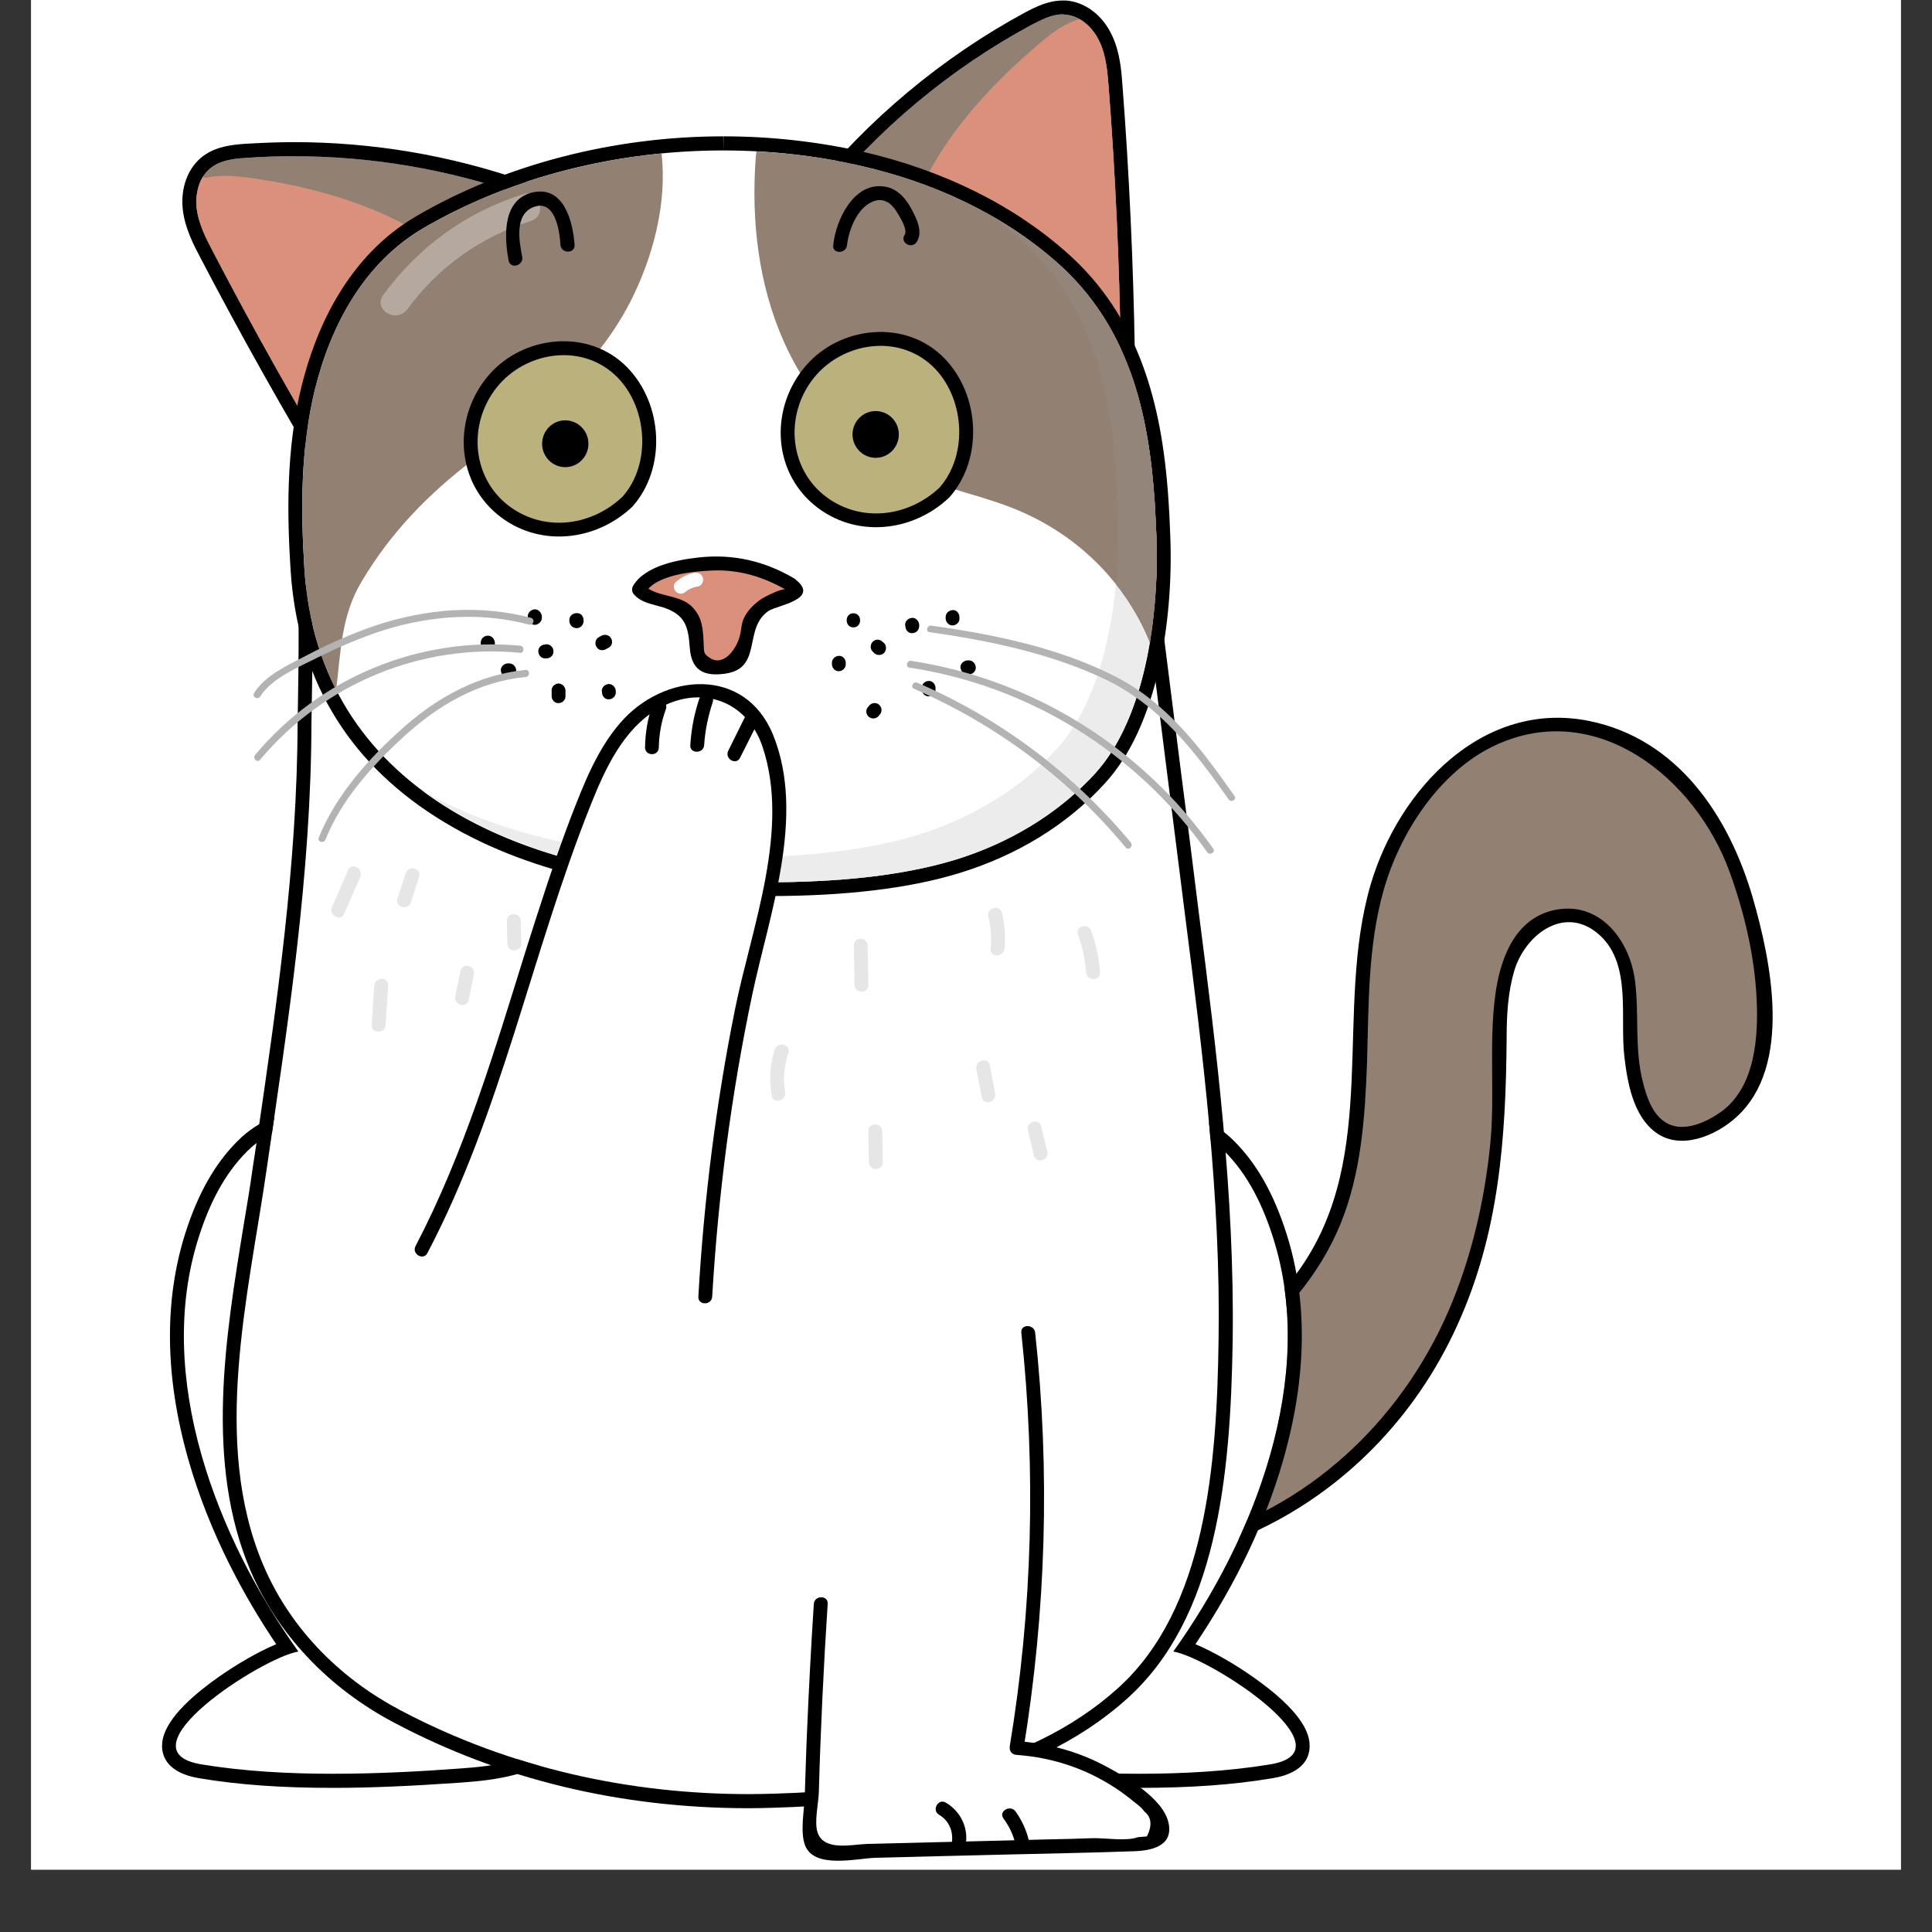 <svg xmlns="http://www.w3.org/2000/svg" xmlns:xlink="http://www.w3.org/1999/xlink" width="40" zoomAndPan="magnify" viewBox="0 0 30 30" height="40" preserveAspectRatio="xMidYMid meet" version="1.0"><rect x="0" y="0" width="30" height="30" fill="#333333" stroke="none"/><defs><clipPath id="12ef13d33e"><path d="M 0.484 0 L 29.516 0 L 29.516 29.031 L 0.484 29.031 Z M 0.484 0 " clip-rule="nonzero"/></clipPath><clipPath id="97759ef23c"><path d="M 14 11 L 27.957 11 L 27.957 25 L 14 25 Z M 14 11 " clip-rule="nonzero"/></clipPath><clipPath id="34660579dc"><path d="M 14.094 11.129 L 27.523 11.129 L 27.523 24.367 L 14.094 24.367 Z M 14.094 11.129 " clip-rule="nonzero"/></clipPath></defs><g clip-path="url(#12ef13d33e)"><path fill="#ffffff" d="M 0.484 0 L 29.516 0 L 29.516 29.031 L 0.484 29.031 Z M 0.484 0 " fill-opacity="1" fill-rule="nonzero"/><path fill="#ffffff" d="M 0.484 0 L 29.516 0 L 29.516 29.031 L 0.484 29.031 Z M 0.484 0 " fill-opacity="1" fill-rule="nonzero"/></g><g clip-path="url(#97759ef23c)"><path fill="#928072" d="M 14.297 22.816 C 15.598 22.918 16.863 22.375 17.988 21.711 C 19.055 21.082 20.086 20.293 20.625 19.172 C 21.555 17.227 20.672 14.715 21.758 12.906 C 22.023 12.469 22.32 12.039 22.734 11.734 C 24.141 10.707 25.867 11.441 26.652 12.816 C 27.203 13.773 27.957 16.621 26.73 17.387 C 25.332 18.258 25.277 16.305 25.297 15.543 C 25.309 15.086 25.168 14.582 24.785 14.344 C 24.508 14.172 24.129 14.18 23.859 14.363 C 23.207 14.801 23.285 16.008 23.293 16.684 C 23.316 19.633 22.16 22.457 19.387 23.711 C 17.766 24.441 15.824 24.414 14.223 23.637 L 14.297 22.816 " fill-opacity="1" fill-rule="nonzero"/></g><g clip-path="url(#34660579dc)"><path fill="#000000" d="M 14.297 22.926 C 16.094 23.035 17.914 22.066 19.281 20.961 C 19.926 20.438 20.488 19.797 20.809 19.02 C 21.137 18.227 21.195 17.355 21.227 16.508 C 21.254 15.617 21.238 14.707 21.48 13.84 C 21.73 12.941 22.348 11.984 23.207 11.578 C 24.789 10.832 26.332 12.086 26.859 13.543 C 27.086 14.172 27.246 14.844 27.277 15.516 C 27.305 16.109 27.254 16.871 26.734 17.258 C 26.516 17.414 26.168 17.586 25.898 17.449 C 25.668 17.332 25.57 17.043 25.512 16.809 C 25.375 16.277 25.457 15.75 25.387 15.219 C 25.301 14.582 24.828 13.98 24.129 14.133 C 23.508 14.27 23.285 14.914 23.215 15.48 C 23.121 16.219 23.211 16.973 23.145 17.719 C 23.07 18.508 22.902 19.297 22.621 20.039 C 21.957 21.805 20.586 23.23 18.793 23.824 C 17.738 24.176 16.59 24.227 15.504 23.973 C 15.23 23.91 14.957 23.828 14.695 23.727 C 14.645 23.703 14.301 23.562 14.332 23.629 C 14.32 23.605 14.344 23.559 14.34 23.531 C 14.305 23.316 14.387 23.035 14.406 22.816 C 14.418 22.676 14.203 22.68 14.191 22.816 C 14.164 23.09 14.141 23.363 14.113 23.637 C 14.109 23.672 14.137 23.715 14.168 23.73 C 15.82 24.512 17.766 24.559 19.441 23.805 C 20.863 23.16 21.984 22.004 22.629 20.578 C 23.281 19.148 23.383 17.668 23.395 16.121 C 23.395 15.766 23.414 15.406 23.516 15.066 C 23.691 14.496 24.324 14.027 24.859 14.539 C 25.336 14.996 25.152 15.809 25.223 16.406 C 25.27 16.809 25.359 17.324 25.707 17.582 C 26.094 17.871 26.645 17.637 26.965 17.344 C 27.84 16.547 27.5 14.918 27.215 13.934 C 26.844 12.664 26.047 11.473 24.676 11.195 C 23.031 10.863 21.723 12.25 21.285 13.73 C 20.711 15.691 21.43 17.922 20.191 19.695 C 19.57 20.586 18.645 21.219 17.715 21.742 C 16.668 22.336 15.52 22.781 14.297 22.707 C 14.16 22.699 14.16 22.918 14.297 22.926 " fill-opacity="1" fill-rule="nonzero"/></g><path fill="#ffffff" d="M 5.699 17.496 C 5.016 17.34 4.312 17.398 3.84 17.875 C 3.473 18.238 3.242 18.719 3.086 19.211 C 2.391 21.383 3.371 23.883 4.633 25.645 C 4.066 25.738 1.828 27.188 3.133 27.398 C 4.406 27.605 5.863 27.555 7.145 27.461 C 7.66 27.426 8.207 27.352 8.598 27.016 C 8.809 26.836 8.953 26.594 9.074 26.348 C 9.617 25.25 9.75 23.977 9.57 22.762 C 9.332 21.176 8.57 19.586 7.445 18.438 C 7.047 18.031 6.383 17.656 5.699 17.496 " fill-opacity="1" fill-rule="nonzero"/><path fill="#000000" d="M 5.051 17.199 C 4.496 17.199 4.023 17.379 3.688 17.719 C 3.336 18.07 3.074 18.535 2.879 19.145 C 2.547 20.191 2.559 21.367 2.918 22.641 C 3.254 23.832 3.82 24.836 4.289 25.531 C 4 25.652 3.656 25.855 3.391 26.043 C 2.809 26.453 2.516 26.812 2.516 27.109 C 2.516 27.262 2.59 27.531 3.098 27.613 C 3.703 27.715 4.379 27.762 5.168 27.762 C 5.75 27.762 6.383 27.734 7.16 27.68 C 7.691 27.641 8.289 27.57 8.738 27.18 C 8.996 26.961 9.156 26.672 9.27 26.445 C 9.797 25.375 9.98 24.055 9.781 22.73 C 9.535 21.07 8.738 19.449 7.598 18.285 C 7.148 17.828 6.441 17.445 5.746 17.285 C 5.508 17.23 5.273 17.199 5.051 17.199 Z M 5.051 17.418 C 5.266 17.418 5.484 17.445 5.699 17.496 C 6.383 17.656 7.047 18.031 7.445 18.438 C 8.57 19.586 9.332 21.176 9.57 22.762 C 9.75 23.977 9.617 25.25 9.074 26.348 C 8.953 26.594 8.809 26.836 8.598 27.016 C 8.207 27.352 7.66 27.426 7.145 27.461 C 6.516 27.508 5.84 27.543 5.168 27.543 C 4.473 27.543 3.777 27.504 3.133 27.398 C 1.828 27.188 4.066 25.738 4.633 25.645 C 3.371 23.883 2.391 21.383 3.086 19.211 C 3.242 18.719 3.473 18.238 3.84 17.875 C 4.164 17.551 4.594 17.418 5.051 17.418 " fill-opacity="1" fill-rule="nonzero"/><path fill="#ffffff" d="M 17.152 17.496 C 17.836 17.34 18.539 17.398 19.012 17.875 C 19.379 18.238 19.609 18.719 19.766 19.211 C 20.461 21.383 19.48 23.883 18.219 25.645 C 18.785 25.738 21.023 27.188 19.719 27.398 C 18.449 27.605 16.988 27.555 15.707 27.461 C 15.191 27.426 14.645 27.352 14.254 27.016 C 14.043 26.836 13.898 26.594 13.777 26.348 C 13.234 25.25 13.102 23.977 13.281 22.762 C 13.52 21.176 14.281 19.586 15.406 18.438 C 15.805 18.031 16.469 17.656 17.152 17.496 " fill-opacity="1" fill-rule="nonzero"/><path fill="#000000" d="M 17.801 17.199 C 17.578 17.199 17.344 17.23 17.105 17.285 C 16.41 17.445 15.703 17.828 15.254 18.285 C 14.113 19.449 13.316 21.07 13.07 22.73 C 12.871 24.055 13.055 25.375 13.582 26.445 C 13.695 26.672 13.859 26.961 14.113 27.18 C 14.562 27.57 15.164 27.641 15.691 27.68 C 16.469 27.734 17.102 27.762 17.684 27.762 C 18.473 27.762 19.148 27.715 19.754 27.613 C 19.973 27.578 20.336 27.469 20.336 27.109 C 20.34 26.812 20.043 26.453 19.461 26.043 C 19.195 25.855 18.852 25.652 18.562 25.531 C 19.031 24.836 19.598 23.832 19.934 22.641 C 20.293 21.367 20.309 20.191 19.973 19.145 C 19.777 18.535 19.516 18.07 19.164 17.719 C 18.828 17.379 18.355 17.199 17.801 17.199 Z M 17.801 17.418 C 18.258 17.418 18.691 17.551 19.012 17.875 C 19.379 18.238 19.609 18.719 19.766 19.211 C 20.461 21.383 19.48 23.883 18.219 25.645 C 18.785 25.738 21.023 27.188 19.719 27.398 C 19.074 27.504 18.379 27.543 17.684 27.543 C 17.012 27.543 16.336 27.508 15.707 27.461 C 15.191 27.426 14.645 27.352 14.254 27.016 C 14.043 26.836 13.898 26.594 13.777 26.348 C 13.234 25.25 13.102 23.977 13.281 22.762 C 13.52 21.176 14.281 19.586 15.406 18.438 C 15.805 18.031 16.469 17.656 17.152 17.496 C 17.367 17.445 17.586 17.418 17.801 17.418 " fill-opacity="1" fill-rule="nonzero"/><path fill="#ffffff" d="M 4.797 8.871 C 4.895 8.855 4.836 11.051 4.836 11.223 C 4.832 13.574 4.473 15.883 4.137 18.18 C 3.855 20.117 3.281 22.398 4.086 24.297 C 4.531 25.348 5.348 26.102 6.227 26.562 C 8.062 27.531 10.066 27.914 12.027 27.852 C 13.797 27.797 15.918 27.52 17.367 26.207 C 18.723 24.977 18.895 22.762 18.922 20.809 C 18.957 18.594 18.68 16.379 18.398 14.184 C 18.121 11.996 17.848 9.809 17.566 7.621 C 17.484 6.973 17.504 6.707 16.984 6.723 C 16.766 6.73 16.543 6.801 16.328 6.84 C 14.727 7.121 13.125 7.402 11.52 7.688 C 9.305 8.078 7.039 8.699 4.797 8.871 " fill-opacity="1" fill-rule="nonzero"/><path fill="#000000" d="M 17.027 6.504 C 17.012 6.504 16.992 6.504 16.977 6.504 C 16.812 6.512 16.652 6.547 16.496 6.582 C 16.426 6.598 16.355 6.613 16.289 6.625 L 11.484 7.473 C 10.742 7.602 9.988 7.762 9.254 7.914 C 7.789 8.223 6.27 8.539 4.789 8.652 L 4.781 8.652 L 4.762 8.656 L 4.789 8.879 L 4.797 9.09 C 4.691 9.09 4.621 9.012 4.605 8.957 C 4.629 9.047 4.652 9.477 4.625 11.023 C 4.621 11.125 4.621 11.195 4.621 11.223 C 4.617 13.41 4.297 15.598 3.988 17.715 L 3.922 18.148 C 3.883 18.438 3.832 18.73 3.781 19.039 C 3.5 20.762 3.18 22.711 3.887 24.383 C 4.309 25.375 5.102 26.215 6.129 26.754 C 7.789 27.633 9.641 28.078 11.629 28.078 C 11.762 28.078 11.898 28.074 12.035 28.07 C 13.633 28.02 15.941 27.789 17.512 26.367 C 18.887 25.121 19.109 22.961 19.141 20.812 C 19.172 18.551 18.891 16.316 18.613 14.156 C 18.523 13.426 18.43 12.695 18.336 11.969 C 18.156 10.535 17.969 9.051 17.781 7.594 C 17.773 7.535 17.766 7.48 17.758 7.426 C 17.699 6.91 17.648 6.504 17.027 6.504 M 4.797 8.871 L 4.797 8.871 M 17.027 6.723 C 17.504 6.723 17.484 6.992 17.566 7.621 C 17.848 9.809 18.121 11.996 18.398 14.184 C 18.68 16.379 18.957 18.594 18.922 20.809 C 18.895 22.762 18.723 24.977 17.367 26.207 C 15.918 27.52 13.797 27.797 12.027 27.852 C 11.895 27.855 11.762 27.859 11.629 27.859 C 9.797 27.859 7.938 27.465 6.227 26.562 C 5.348 26.102 4.531 25.348 4.086 24.297 C 3.281 22.398 3.855 20.117 4.137 18.18 C 4.473 15.883 4.832 13.574 4.836 11.223 C 4.836 11.051 4.895 8.871 4.797 8.871 C 7.039 8.699 9.305 8.078 11.52 7.688 C 13.125 7.402 14.727 7.121 16.328 6.84 C 16.543 6.801 16.766 6.73 16.984 6.723 C 17 6.723 17.012 6.723 17.027 6.723 " fill-opacity="1" fill-rule="nonzero"/><path fill="#928072" d="M 8.062 3.016 C 6.699 2.543 5.242 2.348 3.805 2.453 C 3.621 2.465 3.434 2.488 3.285 2.598 C 3.094 2.738 3.027 3.004 3.055 3.242 C 3.086 3.477 3.195 3.695 3.309 3.91 C 3.941 5.125 4.613 6.316 5.32 7.492 L 8.062 3.016 " fill-opacity="1" fill-rule="nonzero"/><path fill="#000000" d="M 4.562 2.207 C 4.305 2.207 4.043 2.219 3.789 2.234 C 3.586 2.25 3.352 2.277 3.156 2.422 C 2.918 2.598 2.797 2.922 2.84 3.266 C 2.875 3.551 3.008 3.805 3.117 4.012 C 3.75 5.223 4.43 6.434 5.137 7.605 L 5.316 7.906 L 5.504 7.605 L 8.246 3.129 L 8.387 2.898 L 8.133 2.809 C 6.984 2.41 5.781 2.207 4.562 2.207 M 4.562 2.426 C 5.75 2.426 6.938 2.625 8.062 3.016 L 5.32 7.492 C 4.613 6.316 3.941 5.125 3.309 3.91 C 3.195 3.695 3.086 3.477 3.055 3.242 C 3.027 3.004 3.094 2.738 3.285 2.598 C 3.434 2.488 3.621 2.465 3.805 2.453 C 4.059 2.434 4.309 2.426 4.562 2.426 " fill-opacity="1" fill-rule="nonzero"/><path fill="#db907b" d="M 7.309 4.246 C 6.434 3.352 5.156 2.945 3.914 2.766 C 3.676 2.734 3.43 2.707 3.195 2.762 C 3.18 2.754 3.164 2.75 3.148 2.746 C 3.062 2.891 3.035 3.07 3.055 3.242 C 3.086 3.477 3.195 3.695 3.309 3.91 C 3.941 5.125 4.613 6.316 5.32 7.492 L 7.309 4.246 " fill-opacity="1" fill-rule="nonzero"/><path fill="#928072" d="M 12.719 3.145 C 13.621 2.012 14.754 1.066 16.023 0.383 C 16.188 0.297 16.359 0.211 16.539 0.227 C 16.777 0.242 16.973 0.43 17.074 0.648 C 17.176 0.863 17.195 1.109 17.215 1.348 C 17.32 2.715 17.383 4.09 17.402 5.461 L 12.719 3.145 " fill-opacity="1" fill-rule="nonzero"/><path fill="#000000" d="M 16.5 0.008 C 16.285 0.008 16.09 0.102 15.922 0.191 C 14.633 0.887 13.469 1.859 12.551 3.008 L 12.379 3.219 L 12.621 3.34 L 17.309 5.656 L 17.625 5.812 L 17.621 5.457 C 17.598 4.086 17.535 2.699 17.43 1.332 C 17.414 1.102 17.391 0.812 17.27 0.555 C 17.125 0.238 16.852 0.031 16.555 0.008 C 16.535 0.008 16.52 0.008 16.5 0.008 M 16.5 0.223 C 16.512 0.223 16.527 0.227 16.539 0.227 C 16.777 0.242 16.973 0.43 17.074 0.648 C 17.176 0.863 17.195 1.109 17.215 1.348 C 17.32 2.715 17.383 4.09 17.402 5.461 L 12.719 3.145 C 13.621 2.012 14.754 1.066 16.023 0.383 C 16.176 0.305 16.332 0.223 16.5 0.223 " fill-opacity="1" fill-rule="nonzero"/><path fill="#db907b" d="M 14.008 3.781 L 17.402 5.461 C 17.383 4.09 17.32 2.715 17.215 1.348 C 17.195 1.109 17.176 0.863 17.074 0.648 C 17.008 0.504 16.898 0.375 16.762 0.297 C 16.742 0.301 16.723 0.309 16.703 0.316 C 16.477 0.395 16.281 0.551 16.098 0.711 C 15.141 1.527 14.273 2.555 14.008 3.781 " fill-opacity="1" fill-rule="nonzero"/><path fill="#ffffff" d="M 14.828 13.352 C 13.711 13.691 12.301 13.727 11.137 13.68 C 8.121 13.559 4.945 12.273 4.727 8.836 C 4.668 7.902 4.668 6.953 4.891 6.043 C 5.141 5.031 5.664 4.074 6.578 3.539 C 8.57 2.383 11.109 2.062 13.344 2.57 C 14.473 2.824 15.559 3.316 16.43 4.09 C 17.516 5.062 17.836 6.375 17.93 7.793 C 17.941 7.973 17.949 8.148 17.957 8.328 C 18 9.488 17.809 11.129 17 12.016 C 16.418 12.652 15.645 13.102 14.828 13.352 " fill-opacity="1" fill-rule="nonzero"/><path fill="#000000" d="M 11.234 2.117 L 11.234 2.336 L 11.23 2.117 C 9.531 2.117 7.84 2.555 6.473 3.352 C 5.375 3.988 4.895 5.141 4.684 5.992 C 4.434 6.992 4.461 8.043 4.512 8.848 C 4.617 10.504 5.375 11.797 6.766 12.684 C 8.195 13.598 9.926 13.848 11.125 13.898 C 11.402 13.91 11.676 13.914 11.934 13.914 C 13.121 13.914 14.113 13.797 14.891 13.559 C 15.789 13.285 16.574 12.805 17.156 12.164 C 17.551 11.734 17.836 11.113 18.008 10.32 C 18.141 9.711 18.199 9.004 18.172 8.32 C 18.164 8.102 18.156 7.934 18.145 7.777 C 18.09 6.941 17.965 6.281 17.754 5.699 C 17.496 4.988 17.109 4.406 16.574 3.93 C 15.738 3.184 14.641 2.641 13.391 2.355 C 12.695 2.199 11.969 2.117 11.234 2.117 M 11.23 2.336 C 11.949 2.336 12.66 2.414 13.344 2.57 C 14.473 2.824 15.559 3.316 16.43 4.09 C 17.516 5.062 17.836 6.375 17.93 7.793 C 17.941 7.973 17.949 8.148 17.957 8.328 C 18 9.488 17.809 11.129 17 12.016 C 16.418 12.652 15.645 13.102 14.828 13.352 C 13.953 13.617 12.906 13.699 11.934 13.699 C 11.66 13.699 11.391 13.691 11.137 13.68 C 8.121 13.559 4.945 12.273 4.727 8.836 C 4.668 7.902 4.668 6.953 4.891 6.043 C 5.141 5.031 5.664 4.074 6.578 3.539 C 7.961 2.734 9.609 2.336 11.23 2.336 " fill-opacity="1" fill-rule="nonzero"/><path fill="#928072" d="M 4.891 6.043 C 4.668 6.953 4.668 7.902 4.727 8.836 C 4.773 9.551 4.945 10.172 5.219 10.711 C 5.293 10.141 5.289 9.574 5.617 9.027 C 6.078 8.254 6.648 7.676 7.359 7.129 C 8.051 6.602 8.703 6.152 9.23 5.527 C 9.438 5.277 9.625 5 9.789 4.684 C 10.145 3.98 10.359 3.16 10.273 2.383 C 8.969 2.508 7.691 2.895 6.578 3.539 C 5.664 4.074 5.141 5.031 4.891 6.043 " fill-opacity="1" fill-rule="nonzero"/><path fill="#928072" d="M 17.957 8.328 C 17.949 8.148 17.941 7.973 17.93 7.793 C 17.836 6.375 17.516 5.062 16.43 4.09 C 15.559 3.316 14.473 2.824 13.344 2.57 C 12.824 2.449 12.289 2.379 11.746 2.352 C 11.742 2.387 11.738 2.422 11.734 2.461 C 11.664 3.426 11.777 4.414 12.168 5.297 C 12.559 6.18 13.242 6.949 14.113 7.344 C 14.691 7.605 15.328 7.703 15.902 7.965 C 16.734 8.34 17.41 8.992 17.793 9.832 C 17.816 9.883 17.836 9.93 17.855 9.977 C 17.949 9.402 17.977 8.824 17.957 8.328 " fill-opacity="1" fill-rule="nonzero"/><path fill="#bab17d" d="M 9.746 7.789 C 9.207 8.336 8.328 8.383 7.754 7.875 C 7.41 7.57 7.238 7.082 7.316 6.625 C 7.375 6.266 7.582 5.938 7.863 5.707 C 8.285 5.355 8.949 5.309 9.418 5.59 C 9.812 5.828 9.98 6.219 10.062 6.652 C 10.141 7.055 10.031 7.5 9.746 7.789 " fill-opacity="1" fill-rule="nonzero"/><path fill="#000000" d="M 9.668 7.711 C 9.211 8.148 8.516 8.262 7.973 7.906 C 7.324 7.48 7.246 6.594 7.719 6.008 C 8.16 5.465 9.008 5.324 9.547 5.82 C 10.055 6.289 10.125 7.195 9.668 7.711 C 9.578 7.816 9.727 7.973 9.82 7.867 C 10.352 7.27 10.297 6.27 9.734 5.699 C 9.141 5.098 8.129 5.203 7.594 5.82 C 7.043 6.453 7.059 7.434 7.719 7.984 C 8.348 8.508 9.246 8.414 9.82 7.867 C 9.922 7.77 9.77 7.617 9.668 7.711 " fill-opacity="1" fill-rule="nonzero"/><path fill="#bab17d" d="M 14.668 7.645 C 14.129 8.191 13.25 8.238 12.676 7.73 C 12.332 7.426 12.16 6.938 12.238 6.48 C 12.297 6.121 12.504 5.793 12.785 5.562 C 13.211 5.211 13.871 5.164 14.34 5.445 C 14.734 5.684 14.902 6.074 14.984 6.508 C 15.062 6.91 14.953 7.355 14.668 7.645 " fill-opacity="1" fill-rule="nonzero"/><path fill="#000000" d="M 14.59 7.57 C 14.133 8.004 13.438 8.117 12.895 7.762 C 12.246 7.336 12.168 6.449 12.641 5.863 C 13.082 5.32 13.93 5.18 14.469 5.676 C 14.977 6.145 15.047 7.051 14.59 7.57 C 14.5 7.672 14.648 7.828 14.742 7.723 C 15.273 7.125 15.219 6.125 14.656 5.555 C 14.062 4.953 13.051 5.059 12.516 5.676 C 11.965 6.309 11.98 7.289 12.641 7.84 C 13.27 8.363 14.168 8.27 14.742 7.723 C 14.844 7.625 14.691 7.473 14.59 7.57 " fill-opacity="1" fill-rule="nonzero"/><path fill="#db907b" d="M 12.281 9.078 C 12.316 9.102 12.355 9.133 12.355 9.172 C 12.359 9.25 12.258 9.273 12.18 9.281 C 11.969 9.305 11.777 9.438 11.66 9.617 C 11.527 9.824 11.672 10.121 11.449 10.285 C 11.355 10.355 11.227 10.359 11.113 10.359 C 11.039 10.363 10.957 10.359 10.898 10.316 C 10.773 10.223 10.848 9.836 10.789 9.688 C 10.625 9.281 10.281 9.383 9.961 9.199 C 9.941 9.188 9.926 9.176 9.922 9.156 C 9.922 9.141 9.934 9.121 9.949 9.109 C 10.246 8.836 10.711 8.762 11.105 8.746 C 11.512 8.734 11.934 8.855 12.281 9.078 " fill-opacity="1" fill-rule="nonzero"/><path fill="#000000" d="M 12.203 9.156 C 12.16 9.121 11.879 9.266 11.828 9.297 C 11.73 9.363 11.629 9.457 11.57 9.562 C 11.508 9.668 11.516 9.766 11.488 9.875 C 11.438 10.07 11.242 10.355 11.027 10.219 C 10.914 10.148 10.934 10.121 10.926 9.98 C 10.914 9.758 10.906 9.582 10.742 9.418 C 10.539 9.219 10.176 9.277 10 9.082 C 10.004 9.125 10.008 9.168 10.016 9.211 C 10.18 8.922 10.77 8.871 11.055 8.859 C 11.473 8.84 11.863 8.957 12.227 9.172 C 12.344 9.242 12.453 9.055 12.336 8.984 C 11.875 8.711 11.383 8.598 10.852 8.656 C 10.531 8.691 10.008 8.785 9.828 9.102 C 9.805 9.145 9.812 9.199 9.848 9.234 C 9.957 9.359 10.137 9.383 10.293 9.43 C 10.641 9.543 10.688 9.727 10.711 10.062 C 10.738 10.402 10.918 10.508 11.258 10.461 C 11.852 10.379 11.531 9.754 11.938 9.484 C 12.074 9.398 12.738 9.305 12.355 9 C 12.246 8.914 12.094 9.066 12.203 9.156 " fill-opacity="1" fill-rule="nonzero"/><path fill="#000000" d="M 7.465 9.977 C 7.465 9.984 7.465 9.992 7.465 10 C 7.469 10.059 7.516 10.113 7.574 10.109 C 7.633 10.105 7.684 10.062 7.684 10 C 7.684 9.992 7.684 9.984 7.684 9.977 C 7.68 9.922 7.633 9.867 7.574 9.871 C 7.516 9.871 7.465 9.918 7.465 9.977 " fill-opacity="1" fill-rule="nonzero"/><path fill="#000000" d="M 8.195 9.57 C 8.195 9.578 8.195 9.586 8.195 9.594 C 8.199 9.648 8.246 9.703 8.305 9.703 C 8.363 9.699 8.414 9.652 8.414 9.594 C 8.414 9.586 8.414 9.578 8.414 9.57 C 8.41 9.516 8.363 9.461 8.305 9.461 C 8.246 9.465 8.195 9.512 8.195 9.57 " fill-opacity="1" fill-rule="nonzero"/><path fill="#000000" d="M 7.887 10.52 C 7.895 10.52 7.898 10.52 7.906 10.52 C 7.965 10.516 8.02 10.469 8.016 10.41 C 8.012 10.352 7.969 10.301 7.906 10.301 C 7.898 10.301 7.895 10.301 7.887 10.301 C 7.828 10.301 7.773 10.352 7.777 10.41 C 7.781 10.469 7.824 10.52 7.887 10.52 " fill-opacity="1" fill-rule="nonzero"/><path fill="#000000" d="M 8.781 10.812 C 8.781 10.781 8.781 10.754 8.781 10.723 C 8.781 10.668 8.73 10.613 8.672 10.613 C 8.613 10.617 8.562 10.664 8.566 10.723 C 8.566 10.754 8.566 10.781 8.566 10.812 C 8.566 10.867 8.613 10.922 8.676 10.918 C 8.73 10.918 8.781 10.871 8.781 10.812 " fill-opacity="1" fill-rule="nonzero"/><path fill="#000000" d="M 9.34 9.871 C 9.328 9.879 9.312 9.887 9.297 9.895 C 9.246 9.922 9.23 9.996 9.262 10.043 C 9.289 10.098 9.355 10.109 9.406 10.082 C 9.422 10.074 9.438 10.066 9.449 10.059 C 9.504 10.031 9.52 9.961 9.488 9.91 C 9.457 9.859 9.395 9.844 9.34 9.871 " fill-opacity="1" fill-rule="nonzero"/><path fill="#000000" d="M 8.465 10.223 C 8.473 10.223 8.48 10.223 8.488 10.223 C 8.543 10.223 8.598 10.176 8.594 10.113 C 8.594 10.055 8.547 10.004 8.488 10.004 C 8.48 10.004 8.473 10.004 8.465 10.008 C 8.41 10.008 8.355 10.055 8.359 10.113 C 8.359 10.172 8.406 10.227 8.465 10.223 " fill-opacity="1" fill-rule="nonzero"/><path fill="#000000" d="M 8.984 9.523 C 8.91 9.508 8.836 9.555 8.84 9.637 C 8.84 9.711 8.906 9.77 8.984 9.75 C 9.039 9.734 9.074 9.672 9.059 9.613 C 9.043 9.559 8.98 9.523 8.926 9.539 L 8.922 9.539 C 8.949 9.543 8.977 9.547 9.004 9.551 L 9.004 9.547 C 9.02 9.57 9.035 9.59 9.051 9.613 C 9.051 9.629 9.051 9.645 9.051 9.656 C 9.043 9.676 9.031 9.691 9.023 9.707 L 9.027 9.703 C 8.992 9.715 8.957 9.723 8.922 9.73 L 8.926 9.734 C 8.98 9.746 9.043 9.715 9.059 9.656 C 9.07 9.602 9.043 9.535 8.984 9.523 " fill-opacity="1" fill-rule="nonzero"/><path fill="#000000" d="M 13.133 10.312 C 13.133 10.309 13.133 10.301 13.133 10.293 C 13.133 10.234 13.086 10.18 13.023 10.184 C 12.969 10.188 12.918 10.23 12.918 10.293 C 12.918 10.301 12.918 10.309 12.918 10.312 C 12.918 10.371 12.965 10.426 13.027 10.422 C 13.082 10.422 13.133 10.375 13.133 10.312 " fill-opacity="1" fill-rule="nonzero"/><path fill="#000000" d="M 13.25 9.742 C 13.391 9.742 13.391 9.523 13.25 9.523 C 13.113 9.523 13.113 9.742 13.25 9.742 " fill-opacity="1" fill-rule="nonzero"/><path fill="#000000" d="M 14.055 9.703 C 14.055 9.711 14.055 9.719 14.059 9.723 C 14.059 9.781 14.105 9.836 14.164 9.832 C 14.223 9.832 14.273 9.785 14.273 9.723 C 14.273 9.719 14.273 9.711 14.273 9.703 C 14.27 9.645 14.223 9.59 14.164 9.594 C 14.105 9.598 14.055 9.641 14.055 9.703 " fill-opacity="1" fill-rule="nonzero"/><path fill="#000000" d="M 13.551 10.117 C 13.559 10.125 13.566 10.133 13.574 10.141 C 13.617 10.18 13.684 10.18 13.727 10.141 C 13.766 10.098 13.77 10.027 13.727 9.984 C 13.719 9.977 13.711 9.973 13.703 9.965 C 13.664 9.922 13.594 9.922 13.551 9.965 C 13.512 10.004 13.508 10.078 13.551 10.117 " fill-opacity="1" fill-rule="nonzero"/><path fill="#000000" d="M 13.637 11.125 C 13.645 11.117 13.648 11.109 13.656 11.102 C 13.699 11.059 13.699 10.992 13.656 10.949 C 13.617 10.906 13.547 10.906 13.504 10.949 C 13.496 10.957 13.492 10.965 13.484 10.973 C 13.441 11.012 13.441 11.082 13.484 11.125 C 13.523 11.164 13.594 11.168 13.637 11.125 " fill-opacity="1" fill-rule="nonzero"/><path fill="#000000" d="M 15.043 10.254 C 15.035 10.254 15.031 10.254 15.023 10.254 C 14.965 10.258 14.91 10.305 14.914 10.363 C 14.918 10.422 14.961 10.473 15.023 10.473 C 15.031 10.473 15.035 10.473 15.043 10.473 C 15.102 10.473 15.156 10.422 15.152 10.363 C 15.148 10.305 15.105 10.254 15.043 10.254 " fill-opacity="1" fill-rule="nonzero"/><path fill="#000000" d="M 14.527 10.703 C 14.527 10.695 14.527 10.688 14.527 10.684 C 14.527 10.625 14.48 10.57 14.422 10.574 C 14.363 10.574 14.312 10.621 14.312 10.684 C 14.312 10.688 14.312 10.695 14.312 10.703 C 14.312 10.762 14.363 10.816 14.422 10.812 C 14.48 10.809 14.531 10.766 14.527 10.703 " fill-opacity="1" fill-rule="nonzero"/><path fill="#000000" d="M 14.684 9.582 C 14.684 9.59 14.684 9.598 14.684 9.602 C 14.684 9.66 14.734 9.715 14.793 9.711 C 14.848 9.711 14.902 9.664 14.898 9.602 C 14.898 9.598 14.898 9.59 14.898 9.582 C 14.898 9.523 14.852 9.469 14.793 9.473 C 14.734 9.477 14.684 9.52 14.684 9.582 " fill-opacity="1" fill-rule="nonzero"/><path fill="#000000" d="M 9.344 10.73 C 9.348 10.738 9.348 10.746 9.348 10.754 C 9.348 10.809 9.395 10.863 9.453 10.859 C 9.512 10.859 9.562 10.812 9.562 10.754 C 9.562 10.746 9.562 10.738 9.562 10.73 C 9.559 10.672 9.512 10.621 9.453 10.621 C 9.395 10.625 9.344 10.668 9.344 10.73 " fill-opacity="1" fill-rule="nonzero"/><path fill="#e6e6e6" d="M 5.406 13.508 C 5.324 13.699 5.242 13.891 5.156 14.082 C 5.102 14.211 5.289 14.32 5.344 14.191 C 5.426 14 5.512 13.809 5.594 13.621 C 5.648 13.492 5.465 13.383 5.406 13.508 " fill-opacity="1" fill-rule="nonzero"/><path fill="#e6e6e6" d="M 6.301 13.559 C 6.258 13.691 6.215 13.82 6.172 13.953 C 6.129 14.086 6.336 14.145 6.379 14.012 C 6.422 13.879 6.465 13.746 6.508 13.617 C 6.551 13.484 6.344 13.426 6.301 13.559 " fill-opacity="1" fill-rule="nonzero"/><path fill="#e6e6e6" d="M 5.812 15.305 C 5.797 15.508 5.785 15.711 5.773 15.914 C 5.762 16.055 5.977 16.055 5.988 15.914 C 6 15.711 6.016 15.508 6.027 15.305 C 6.039 15.164 5.82 15.164 5.812 15.305 " fill-opacity="1" fill-rule="nonzero"/><path fill="#e6e6e6" d="M 7.152 15.074 C 7.125 15.207 7.098 15.336 7.07 15.469 C 7.039 15.605 7.25 15.664 7.277 15.527 C 7.305 15.395 7.332 15.262 7.359 15.133 C 7.391 14.996 7.184 14.938 7.152 15.074 " fill-opacity="1" fill-rule="nonzero"/><path fill="#e6e6e6" d="M 7.871 14.301 C 7.871 14.418 7.875 14.535 7.879 14.652 C 7.879 14.793 8.094 14.793 8.094 14.652 C 8.09 14.535 8.09 14.418 8.086 14.301 C 8.082 14.16 7.867 14.16 7.871 14.301 " fill-opacity="1" fill-rule="nonzero"/><path fill="#e6e6e6" d="M 7.828 16.797 C 7.832 17.016 7.836 17.234 7.84 17.453 C 7.844 17.594 8.059 17.594 8.059 17.453 C 8.055 17.234 8.051 17.016 8.047 16.797 C 8.043 16.656 7.828 16.656 7.828 16.797 " fill-opacity="1" fill-rule="nonzero"/><path fill="#e6e6e6" d="M 9.305 14.723 C 9.254 14.914 9.203 15.105 9.148 15.297 C 9.113 15.434 9.32 15.492 9.355 15.355 C 9.41 15.164 9.461 14.973 9.516 14.781 C 9.551 14.648 9.344 14.59 9.305 14.723 " fill-opacity="1" fill-rule="nonzero"/><path fill="#e6e6e6" d="M 9.262 16.812 C 9.266 16.957 9.266 17.105 9.27 17.25 C 9.273 17.391 9.488 17.391 9.484 17.25 C 9.484 17.105 9.48 16.957 9.477 16.812 C 9.477 16.672 9.258 16.672 9.262 16.812 " fill-opacity="1" fill-rule="nonzero"/><path fill="#e6e6e6" d="M 10.789 14.859 C 10.793 15.035 10.793 15.211 10.797 15.383 C 10.801 15.523 11.016 15.523 11.012 15.383 C 11.012 15.211 11.008 15.035 11.004 14.859 C 11 14.719 10.785 14.719 10.789 14.859 " fill-opacity="1" fill-rule="nonzero"/><path fill="#e6e6e6" d="M 10.887 17.832 C 10.891 18.023 10.895 18.211 10.895 18.402 C 10.898 18.543 11.113 18.543 11.113 18.402 C 11.109 18.211 11.105 18.023 11.102 17.832 C 11.098 17.691 10.883 17.691 10.887 17.832 " fill-opacity="1" fill-rule="nonzero"/><path fill="#e6e6e6" d="M 12.031 16.293 C 11.953 16.531 11.941 16.77 11.984 17.012 C 12.008 17.152 12.215 17.094 12.191 16.957 C 12.156 16.75 12.176 16.551 12.242 16.352 C 12.285 16.219 12.078 16.164 12.031 16.293 " fill-opacity="1" fill-rule="nonzero"/><path fill="#e6e6e6" d="M 13.258 14.684 C 13.262 14.887 13.266 15.09 13.27 15.293 C 13.273 15.434 13.488 15.434 13.484 15.293 C 13.48 15.09 13.477 14.887 13.473 14.684 C 13.473 14.543 13.254 14.543 13.258 14.684 " fill-opacity="1" fill-rule="nonzero"/><path fill="#e6e6e6" d="M 13.484 17.566 C 13.488 17.727 13.488 17.887 13.492 18.047 C 13.496 18.188 13.711 18.188 13.707 18.047 C 13.707 17.887 13.703 17.727 13.699 17.566 C 13.699 17.426 13.48 17.426 13.484 17.566 " fill-opacity="1" fill-rule="nonzero"/><path fill="#e6e6e6" d="M 15.16 16.602 C 15.188 16.746 15.219 16.895 15.246 17.039 C 15.27 17.176 15.48 17.117 15.453 16.98 C 15.426 16.836 15.398 16.688 15.371 16.543 C 15.344 16.406 15.137 16.465 15.16 16.602 " fill-opacity="1" fill-rule="nonzero"/><path fill="#e6e6e6" d="M 15.348 14.23 C 15.387 14.398 15.398 14.562 15.383 14.73 C 15.367 14.871 15.582 14.867 15.598 14.73 C 15.617 14.543 15.602 14.355 15.559 14.176 C 15.523 14.039 15.316 14.098 15.348 14.23 " fill-opacity="1" fill-rule="nonzero"/><path fill="#e6e6e6" d="M 15.961 17.547 C 15.992 17.68 16.023 17.809 16.055 17.941 C 16.086 18.078 16.297 18.02 16.262 17.883 C 16.23 17.754 16.199 17.621 16.168 17.492 C 16.137 17.355 15.93 17.414 15.961 17.547 " fill-opacity="1" fill-rule="nonzero"/><path fill="#e6e6e6" d="M 16.738 14.512 C 16.805 14.703 16.852 14.895 16.863 15.098 C 16.875 15.234 17.09 15.238 17.082 15.098 C 17.066 14.875 17.02 14.664 16.945 14.457 C 16.898 14.324 16.688 14.383 16.738 14.512 " fill-opacity="1" fill-rule="nonzero"/><path fill="#ffffff" d="M 10.648 9.188 C 10.703 9.141 10.77 9.117 10.84 9.105 C 10.898 9.098 10.93 9.023 10.914 8.973 C 10.898 8.91 10.84 8.887 10.781 8.895 C 10.676 8.914 10.578 8.965 10.496 9.035 C 10.449 9.07 10.457 9.148 10.496 9.188 C 10.539 9.23 10.605 9.227 10.648 9.188 " fill-opacity="1" fill-rule="nonzero"/><path fill="#ececec" d="M 11.934 13.699 C 11.922 13.699 11.914 13.699 11.906 13.699 C 11.914 13.699 11.922 13.699 11.934 13.699 M 11.996 13.699 C 12.945 13.695 13.965 13.613 14.816 13.355 C 14.793 13.363 14.77 13.367 14.746 13.375 C 14.098 13.562 13.359 13.648 12.633 13.684 C 12.418 13.691 12.207 13.695 11.996 13.699 M 14.824 13.352 C 14.824 13.352 14.828 13.352 14.828 13.352 C 14.828 13.352 14.824 13.352 14.824 13.352 " fill-opacity="1" fill-rule="nonzero"/><path fill="#ececec" d="M 11.934 13.699 C 11.922 13.699 11.914 13.699 11.906 13.699 C 11.75 13.695 11.594 13.695 11.441 13.691 C 11.34 13.688 11.234 13.684 11.137 13.68 C 11.129 13.68 11.125 13.68 11.121 13.68 C 11.051 13.676 10.98 13.672 10.91 13.668 C 10.91 13.668 10.906 13.668 10.906 13.668 C 10.902 13.668 10.902 13.668 10.902 13.668 C 10.898 13.668 10.898 13.668 10.898 13.668 C 10.898 13.668 10.895 13.668 10.895 13.668 C 10.891 13.668 10.891 13.668 10.891 13.668 C 10.887 13.668 10.887 13.668 10.887 13.668 C 10.887 13.668 10.887 13.668 10.883 13.668 C 10.879 13.668 10.879 13.668 10.879 13.668 C 10.879 13.668 10.879 13.668 10.875 13.668 C 9.32 13.57 7.742 13.156 6.574 12.289 C 7.727 12.938 9.152 13.242 10.543 13.297 C 10.797 13.309 11.066 13.316 11.34 13.316 C 12.312 13.316 13.363 13.234 14.238 12.969 C 15.051 12.719 15.828 12.27 16.406 11.633 C 16.973 11.012 17.238 10.016 17.328 9.074 C 17.512 9.305 17.668 9.559 17.793 9.832 C 17.816 9.883 17.836 9.93 17.855 9.977 C 17.945 9.434 17.973 8.883 17.961 8.406 C 17.961 8.48 17.961 8.559 17.961 8.637 C 17.961 9.762 17.738 11.207 17 12.016 C 16.98 12.039 16.957 12.062 16.938 12.082 C 16.363 12.684 15.617 13.113 14.828 13.352 C 14.828 13.352 14.824 13.352 14.824 13.352 C 14.82 13.355 14.82 13.355 14.816 13.355 C 13.965 13.613 12.945 13.695 11.996 13.699 C 11.977 13.699 11.953 13.699 11.934 13.699 " fill-opacity="1" fill-rule="nonzero"/><path fill="#1d1d1d" d="M 11.441 13.691 C 11.34 13.688 11.234 13.684 11.137 13.68 C 11.059 13.676 10.984 13.672 10.91 13.668 C 10.98 13.672 11.051 13.676 11.121 13.68 C 11.125 13.68 11.129 13.68 11.137 13.68 C 11.234 13.684 11.34 13.688 11.441 13.691 M 12.633 13.684 C 13.359 13.648 14.098 13.562 14.746 13.375 C 14.098 13.562 13.359 13.648 12.633 13.684 M 10.91 13.668 C 10.91 13.668 10.906 13.668 10.906 13.668 C 10.906 13.668 10.91 13.668 10.91 13.668 M 10.906 13.668 C 10.902 13.668 10.902 13.668 10.902 13.668 C 10.902 13.668 10.902 13.668 10.906 13.668 M 10.902 13.668 C 10.898 13.668 10.898 13.668 10.898 13.668 C 10.898 13.668 10.898 13.668 10.902 13.668 M 10.895 13.668 L 10.895 13.668 M 10.891 13.668 L 10.891 13.668 M 10.887 13.668 C 10.887 13.668 10.887 13.668 10.883 13.668 C 10.887 13.668 10.887 13.668 10.887 13.668 M 10.883 13.668 C 10.879 13.668 10.879 13.668 10.879 13.668 C 10.879 13.668 10.879 13.668 10.883 13.668 M 10.875 13.668 L 10.875 13.668 M 14.828 13.352 C 15.617 13.113 16.363 12.684 16.938 12.082 C 16.957 12.062 16.98 12.039 17 12.016 C 17.738 11.207 17.961 9.762 17.961 8.637 C 17.961 9.762 17.738 11.207 17 12.016 C 16.418 12.652 15.645 13.102 14.828 13.352 " fill-opacity="1" fill-rule="nonzero"/><path fill="#1d1d1d" d="M 16.43 4.09 C 16.43 4.09 16.426 4.09 16.426 4.086 C 16.426 4.09 16.43 4.09 16.43 4.09 M 16.426 4.086 C 16.422 4.086 16.422 4.086 16.422 4.082 C 16.422 4.086 16.422 4.086 16.426 4.086 M 16.418 4.082 C 16.418 4.082 16.418 4.078 16.414 4.078 C 16.418 4.078 16.418 4.082 16.418 4.082 M 16.414 4.078 C 16.414 4.074 16.41 4.074 16.41 4.074 C 16.41 4.074 16.414 4.074 16.414 4.078 M 16.406 4.07 L 16.406 4.07 " fill-opacity="1" fill-rule="nonzero"/><path fill="#938579" d="M 17.855 9.977 C 17.836 9.93 17.816 9.883 17.793 9.832 C 17.668 9.559 17.512 9.305 17.328 9.074 C 17.367 8.676 17.375 8.289 17.363 7.945 C 17.355 7.77 17.348 7.59 17.336 7.41 C 17.242 5.992 16.922 4.68 15.836 3.707 C 15.691 3.578 15.543 3.461 15.387 3.348 C 15.75 3.551 16.094 3.793 16.406 4.07 C 16.41 4.074 16.41 4.074 16.41 4.074 C 16.41 4.074 16.414 4.074 16.414 4.078 C 16.418 4.078 16.418 4.082 16.418 4.082 C 16.418 4.082 16.422 4.082 16.422 4.082 C 16.422 4.086 16.422 4.086 16.426 4.086 C 16.426 4.09 16.43 4.09 16.43 4.09 C 17.516 5.062 17.836 6.375 17.93 7.793 C 17.941 7.973 17.949 8.148 17.957 8.328 C 17.957 8.352 17.957 8.379 17.957 8.402 C 17.957 8.406 17.957 8.406 17.957 8.406 C 17.957 8.406 17.957 8.406 17.961 8.406 C 17.973 8.883 17.945 9.434 17.855 9.977 " fill-opacity="1" fill-rule="nonzero"/><path fill="#b3b3b3" d="M 14.121 10.367 C 15.98 10.648 17.66 11.688 18.746 13.234 C 18.785 13.289 18.879 13.234 18.84 13.18 C 17.738 11.609 16.035 10.547 14.148 10.262 C 14.082 10.25 14.055 10.355 14.121 10.367 " fill-opacity="1" fill-rule="nonzero"/><path fill="#b3b3b3" d="M 14.434 9.816 C 15.344 9.945 16.293 10.141 17.133 10.535 C 17.992 10.938 18.543 11.648 19.078 12.414 C 19.117 12.469 19.211 12.414 19.168 12.359 C 18.652 11.621 18.117 10.906 17.301 10.496 C 16.43 10.055 15.422 9.848 14.461 9.715 C 14.395 9.703 14.367 9.809 14.434 9.816 " fill-opacity="1" fill-rule="nonzero"/><path fill="#b3b3b3" d="M 14.191 10.695 C 15.469 11.25 16.59 12.086 17.48 13.16 C 17.527 13.215 17.602 13.137 17.559 13.082 C 16.66 12.004 15.531 11.156 14.246 10.602 C 14.184 10.574 14.129 10.668 14.191 10.695 " fill-opacity="1" fill-rule="nonzero"/><path fill="#b3b3b3" d="M 8.246 9.594 C 7.445 9.383 6.617 9.453 5.836 9.711 C 5.469 9.836 5.113 9.992 4.77 10.172 C 4.477 10.328 4.129 10.473 3.945 10.762 C 3.91 10.82 4 10.875 4.039 10.816 C 4.227 10.523 4.641 10.359 4.938 10.207 C 5.277 10.039 5.625 9.891 5.984 9.777 C 6.715 9.555 7.477 9.504 8.215 9.699 C 8.285 9.719 8.312 9.613 8.246 9.594 " fill-opacity="1" fill-rule="nonzero"/><path fill="#b3b3b3" d="M 8.078 10.027 C 6.52 9.879 4.969 10.516 3.961 11.723 C 3.918 11.773 3.992 11.852 4.039 11.797 C 5.031 10.613 6.547 9.988 8.078 10.137 C 8.145 10.141 8.145 10.031 8.078 10.027 " fill-opacity="1" fill-rule="nonzero"/><path fill="#b3b3b3" d="M 8.164 10.402 C 7.445 10.473 6.816 10.812 6.277 11.285 C 5.742 11.758 5.219 12.336 4.949 13.008 C 4.926 13.074 5.027 13.102 5.055 13.035 C 5.301 12.418 5.777 11.891 6.262 11.445 C 6.797 10.953 7.43 10.582 8.164 10.512 C 8.23 10.508 8.234 10.398 8.164 10.402 " fill-opacity="1" fill-rule="nonzero"/><path fill="#b5a99f" d="M 6.141 4.898 C 5.984 4.898 5.836 4.742 5.949 4.582 C 6.5 3.832 7.238 3.293 8.125 3.016 C 8.148 3.008 8.168 3.004 8.191 3.004 C 8.406 3.004 8.48 3.359 8.238 3.434 C 7.469 3.676 6.801 4.148 6.324 4.805 C 6.273 4.867 6.207 4.898 6.141 4.898 " fill-opacity="1" fill-rule="nonzero"/><path fill="#ffffff" d="M 15.969 20.695 C 16.207 22.84 16.145 25.016 15.785 27.141 C 16.57 27.188 17.332 27.531 17.887 28.09 C 17.996 28.199 18.102 28.355 18.031 28.492 C 17.969 28.613 17.809 28.633 17.672 28.637 C 16.078 28.676 14.484 28.715 12.891 28.758 C 12.805 28.758 12.703 28.758 12.645 28.691 C 12.59 28.633 12.59 28.543 12.59 28.465 C 12.617 27.277 12.668 26.09 12.746 24.906 " fill-opacity="1" fill-rule="nonzero"/><path fill="#000000" d="M 15.859 20.695 C 16.09 22.836 16.031 24.992 15.68 27.113 C 15.668 27.188 15.711 27.246 15.785 27.25 C 16.215 27.281 16.633 27.391 17.02 27.59 C 17.211 27.688 17.395 27.805 17.562 27.941 C 17.629 27.996 17.719 28.055 17.77 28.129 C 17.879 28.215 17.895 28.344 17.809 28.516 C 17.766 28.52 17.719 28.523 17.672 28.527 C 17.492 28.594 17.164 28.539 16.969 28.543 C 16.734 28.551 16.5 28.559 16.266 28.562 C 15.797 28.574 15.328 28.586 14.859 28.598 C 14.391 28.609 13.922 28.621 13.453 28.633 C 13.227 28.641 12.805 28.746 12.699 28.465 C 12.637 28.301 12.711 28 12.715 27.824 C 12.742 26.852 12.789 25.879 12.852 24.906 C 12.863 24.766 12.645 24.77 12.637 24.906 C 12.594 25.57 12.559 26.234 12.531 26.898 C 12.516 27.23 12.508 27.562 12.496 27.895 C 12.488 28.121 12.422 28.438 12.5 28.652 C 12.641 29.027 13.309 28.855 13.594 28.848 C 14.273 28.832 14.953 28.812 15.633 28.797 C 16.289 28.781 16.945 28.77 17.602 28.746 C 17.879 28.738 18.223 28.668 18.145 28.305 C 18.062 27.926 17.488 27.594 17.176 27.43 C 16.742 27.195 16.273 27.07 15.785 27.035 C 15.82 27.078 15.855 27.125 15.891 27.172 C 16.242 25.027 16.309 22.855 16.074 20.695 C 16.062 20.559 15.844 20.555 15.859 20.695 " fill-opacity="1" fill-rule="nonzero"/><path fill="#000000" d="M 15.977 28.582 C 15.938 28.418 15.867 28.266 15.77 28.129 C 15.688 28.016 15.5 28.125 15.582 28.238 C 15.672 28.359 15.734 28.492 15.77 28.641 C 15.805 28.773 16.012 28.719 15.977 28.582 " fill-opacity="1" fill-rule="nonzero"/><path fill="#000000" d="M 15 28.609 C 15.031 28.359 14.902 28.117 14.688 27.992 C 14.57 27.918 14.461 28.109 14.582 28.18 C 14.734 28.27 14.805 28.434 14.781 28.609 C 14.766 28.75 14.98 28.746 15 28.609 " fill-opacity="1" fill-rule="nonzero"/><path fill="#ffffff" d="M 6.543 19.402 C 7.699 17.23 8.156 14.758 9.066 12.473 C 9.273 11.953 9.52 11.422 9.945 11.066 C 10.371 10.707 11.027 10.57 11.484 10.891 C 11.824 11.129 11.98 11.562 12.039 11.977 C 12.18 12.945 11.914 13.922 11.695 14.875 C 11.301 16.602 11.051 18.363 10.949 20.133 " fill-opacity="1" fill-rule="nonzero"/><path fill="#000000" d="M 6.637 19.457 C 7.793 17.258 8.254 14.797 9.172 12.5 C 9.395 11.941 9.676 11.324 10.215 11.008 C 10.867 10.629 11.594 10.863 11.84 11.594 C 12.273 12.883 11.672 14.395 11.414 15.668 C 11.117 17.141 10.93 18.633 10.844 20.133 C 10.836 20.273 11.051 20.273 11.059 20.133 C 11.152 18.559 11.355 16.992 11.68 15.449 C 11.945 14.195 12.516 12.672 12.004 11.41 C 11.566 10.34 10.305 10.445 9.633 11.223 C 9.27 11.641 9.066 12.172 8.867 12.684 C 8.605 13.371 8.383 14.07 8.16 14.773 C 7.676 16.328 7.211 17.898 6.453 19.348 C 6.387 19.469 6.574 19.582 6.637 19.457 " fill-opacity="1" fill-rule="nonzero"/><path fill="#000000" d="M 10.23 11.605 C 10.234 11.398 10.27 11.203 10.34 11.012 C 10.387 10.879 10.176 10.82 10.129 10.953 C 10.055 11.164 10.02 11.383 10.016 11.605 C 10.016 11.746 10.23 11.746 10.23 11.605 " fill-opacity="1" fill-rule="nonzero"/><path fill="#000000" d="M 10.934 11.57 C 10.949 11.34 10.996 11.121 11.066 10.906 C 11.113 10.773 10.902 10.715 10.859 10.848 C 10.781 11.082 10.734 11.32 10.719 11.57 C 10.707 11.707 10.926 11.707 10.934 11.57 " fill-opacity="1" fill-rule="nonzero"/><path fill="#000000" d="M 11.492 11.766 C 11.582 11.59 11.672 11.41 11.762 11.23 C 11.824 11.105 11.637 10.996 11.574 11.121 C 11.484 11.301 11.395 11.48 11.309 11.656 C 11.246 11.781 11.43 11.891 11.492 11.766 " fill-opacity="1" fill-rule="nonzero"/><path fill="#000000" d="M 9.137 6.891 C 9.137 7.09 8.977 7.254 8.777 7.254 C 8.578 7.254 8.418 7.09 8.418 6.891 C 8.418 6.691 8.578 6.527 8.777 6.527 C 8.977 6.527 9.137 6.691 9.137 6.891 " fill-opacity="1" fill-rule="nonzero"/><path fill="#000000" d="M 13.957 6.746 C 13.957 6.945 13.797 7.109 13.598 7.109 C 13.398 7.109 13.238 6.945 13.238 6.746 C 13.238 6.547 13.398 6.383 13.598 6.383 C 13.797 6.383 13.957 6.547 13.957 6.746 " fill-opacity="1" fill-rule="nonzero"/><path fill="#000000" d="M 13.152 3.809 C 13.18 3.555 13.328 3.18 13.605 3.113 C 13.758 3.078 13.871 3.191 13.941 3.316 C 13.98 3.379 14.098 3.57 14.047 3.648 C 13.969 3.766 14.156 3.875 14.234 3.758 C 14.34 3.598 14.227 3.383 14.145 3.23 C 14.055 3.066 13.914 2.914 13.719 2.895 C 13.25 2.836 12.977 3.422 12.938 3.809 C 12.922 3.945 13.137 3.945 13.152 3.809 " fill-opacity="1" fill-rule="nonzero"/><path fill="#000000" d="M 8.109 3.988 C 8.062 3.746 7.984 3.332 8.285 3.215 C 8.621 3.086 8.691 3.59 8.703 3.805 C 8.715 3.941 8.93 3.941 8.922 3.805 C 8.898 3.453 8.762 2.891 8.289 2.984 C 7.797 3.082 7.828 3.672 7.898 4.047 C 7.926 4.184 8.133 4.125 8.109 3.988 " fill-opacity="1" fill-rule="nonzero"/></svg>